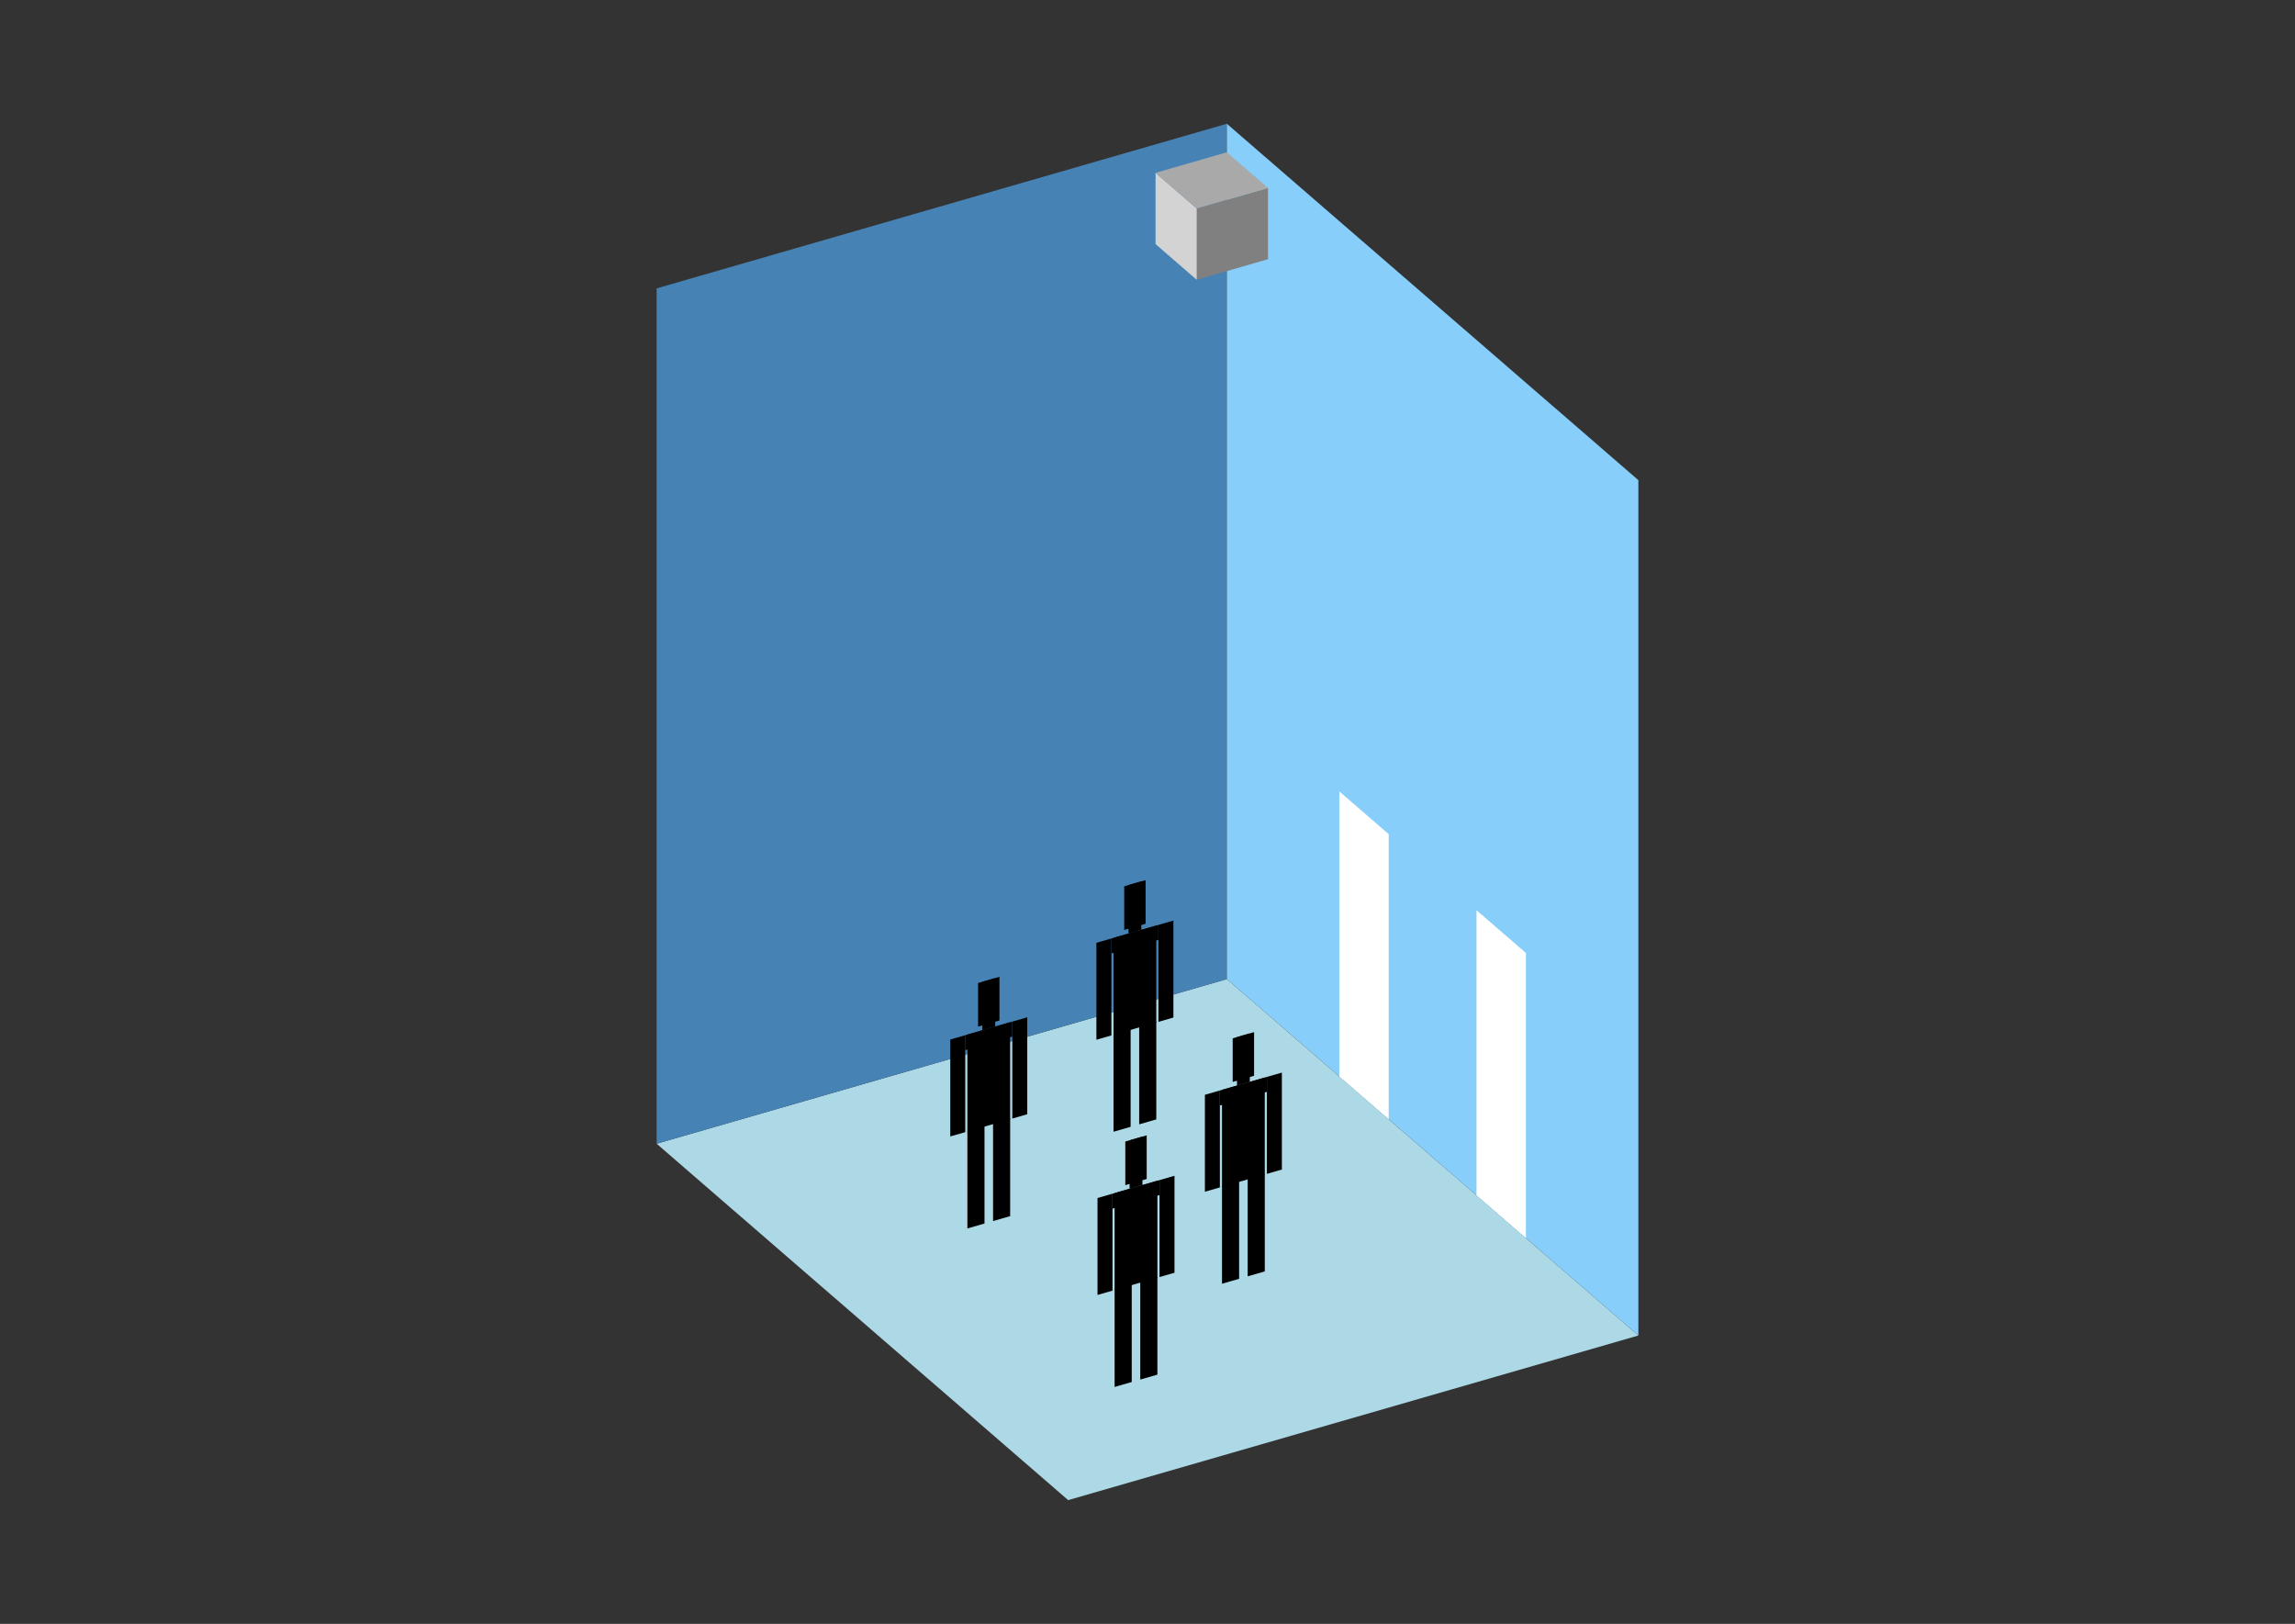 <?xml version="1.0" encoding="UTF-8"?>
<svg
  xmlns="http://www.w3.org/2000/svg"
  width="848"
  height="600"
  style="background-color:white"
>
  <rect width="100%" height="100%" fill="#333333" stroke="none"/>
  <polygon fill="lightblue" points="394.681,554.273 242.626,422.589 453.319,361.767 605.374,493.451" />
  <polygon fill="steelblue" points="242.626,422.589 242.626,106.549 453.319,45.727 453.319,361.767" />
  <polygon fill="lightskyblue" points="605.374,493.451 605.374,177.411 453.319,45.727 453.319,361.767" />
  <polygon fill="white" points="513.128,413.563 513.128,308.216 494.881,292.414 494.881,397.761" />
  <polygon fill="white" points="563.813,457.458 563.813,352.111 545.566,336.309 545.566,441.655" />
  <polygon fill="grey" points="442.188,103.369 442.188,77.033 468.525,69.43 468.525,95.767" />
  <polygon fill="lightgrey" points="442.188,103.369 442.188,77.033 426.983,63.864 426.983,90.201" />
  <polygon fill="darkgrey" points="442.188,77.033 426.983,63.864 453.319,56.262 468.525,69.43" />
  <polygon fill="hsl(324.0,50.0%,70.716%)" points="411.444,418.162 411.444,381.986 417.765,380.162 417.765,416.338" />
  <polygon fill="hsl(324.0,50.0%,70.716%)" points="427.246,413.601 427.246,377.425 420.925,379.249 420.925,415.425" />
  <polygon fill="hsl(324.0,50.0%,70.716%)" points="405.123,384.169 405.123,348.351 410.654,346.755 410.654,382.572" />
  <polygon fill="hsl(324.0,50.0%,70.716%)" points="428.036,377.555 428.036,341.737 433.567,340.14 433.567,375.958" />
  <polygon fill="hsl(324.0,50.0%,70.716%)" points="410.654,352.285 410.654,346.755 428.036,341.737 428.036,347.267" />
  <polygon fill="hsl(324.0,50.0%,70.716%)" points="411.444,382.344 411.444,346.526 427.246,341.965 427.246,377.783" />
  <polygon fill="hsl(324.0,50.0%,70.716%)" points="415.395,343.595 415.395,327.477 423.296,325.196 423.296,341.314" />
  <polygon fill="hsl(324.0,50.0%,70.716%)" points="416.975,344.93 416.975,327.021 421.715,325.652 421.715,343.561" />
  <polygon fill="hsl(324.0,50.0%,64.978%)" points="357.451,453.898 357.451,417.722 363.771,415.898 363.771,452.074" />
  <polygon fill="hsl(324.0,50.0%,64.978%)" points="373.253,449.337 373.253,413.161 366.932,414.985 366.932,451.161" />
  <polygon fill="hsl(324.0,50.0%,64.978%)" points="351.13,419.905 351.13,384.087 356.66,382.491 356.66,418.308" />
  <polygon fill="hsl(324.0,50.0%,64.978%)" points="374.043,413.291 374.043,377.473 379.573,375.876 379.573,411.694" />
  <polygon fill="hsl(324.0,50.0%,64.978%)" points="356.66,388.021 356.66,382.491 374.043,377.473 374.043,383.003" />
  <polygon fill="hsl(324.0,50.0%,64.978%)" points="357.451,418.08 357.451,382.262 373.253,377.701 373.253,413.519" />
  <polygon fill="hsl(324.0,50.0%,64.978%)" points="361.401,379.331 361.401,363.213 369.302,360.932 369.302,377.05" />
  <polygon fill="hsl(324.0,50.0%,64.978%)" points="362.981,380.666 362.981,362.757 367.722,361.388 367.722,379.297" />
  <polygon fill="hsl(324.0,50.0%,51.427%)" points="451.531,474.325 451.531,438.149 457.851,436.324 457.851,472.5" />
  <polygon fill="hsl(324.0,50.0%,51.427%)" points="467.333,469.763 467.333,433.587 461.012,435.412 461.012,471.588" />
  <polygon fill="hsl(324.0,50.0%,51.427%)" points="445.21,440.332 445.21,404.514 450.74,402.917 450.74,438.735" />
  <polygon fill="hsl(324.0,50.0%,51.427%)" points="468.123,433.717 468.123,397.9 473.653,396.303 473.653,432.121" />
  <polygon fill="hsl(324.0,50.0%,51.427%)" points="450.74,408.448 450.74,402.917 468.123,397.9 468.123,403.43" />
  <polygon fill="hsl(324.0,50.0%,51.427%)" points="451.531,438.507 451.531,402.689 467.333,398.128 467.333,433.946" />
  <polygon fill="hsl(324.0,50.0%,51.427%)" points="455.481,399.758 455.481,383.64 463.382,381.359 463.382,397.477" />
  <polygon fill="hsl(324.0,50.0%,51.427%)" points="457.061,401.093 457.061,383.184 461.802,381.815 461.802,399.724" />
  <polygon fill="hsl(324.0,50.0%,43.829%)" points="411.851,512.46 411.851,476.284 418.171,474.459 418.171,510.635" />
  <polygon fill="hsl(324.0,50.0%,43.829%)" points="427.653,507.898 427.653,471.722 421.332,473.547 421.332,509.723" />
  <polygon fill="hsl(324.0,50.0%,43.829%)" points="405.53,478.466 405.53,442.649 411.061,441.052 411.061,476.87" />
  <polygon fill="hsl(324.0,50.0%,43.829%)" points="428.443,471.852 428.443,436.034 433.973,434.438 433.973,470.256" />
  <polygon fill="hsl(324.0,50.0%,43.829%)" points="411.061,446.583 411.061,441.052 428.443,436.034 428.443,441.565" />
  <polygon fill="hsl(324.0,50.0%,43.829%)" points="411.851,476.642 411.851,440.824 427.653,436.262 427.653,472.08" />
  <polygon fill="hsl(324.0,50.0%,43.829%)" points="415.801,437.893 415.801,421.775 423.702,419.494 423.702,435.612" />
  <polygon fill="hsl(324.0,50.0%,43.829%)" points="417.381,439.227 417.381,421.318 422.122,419.95 422.122,437.859" />
</svg>
